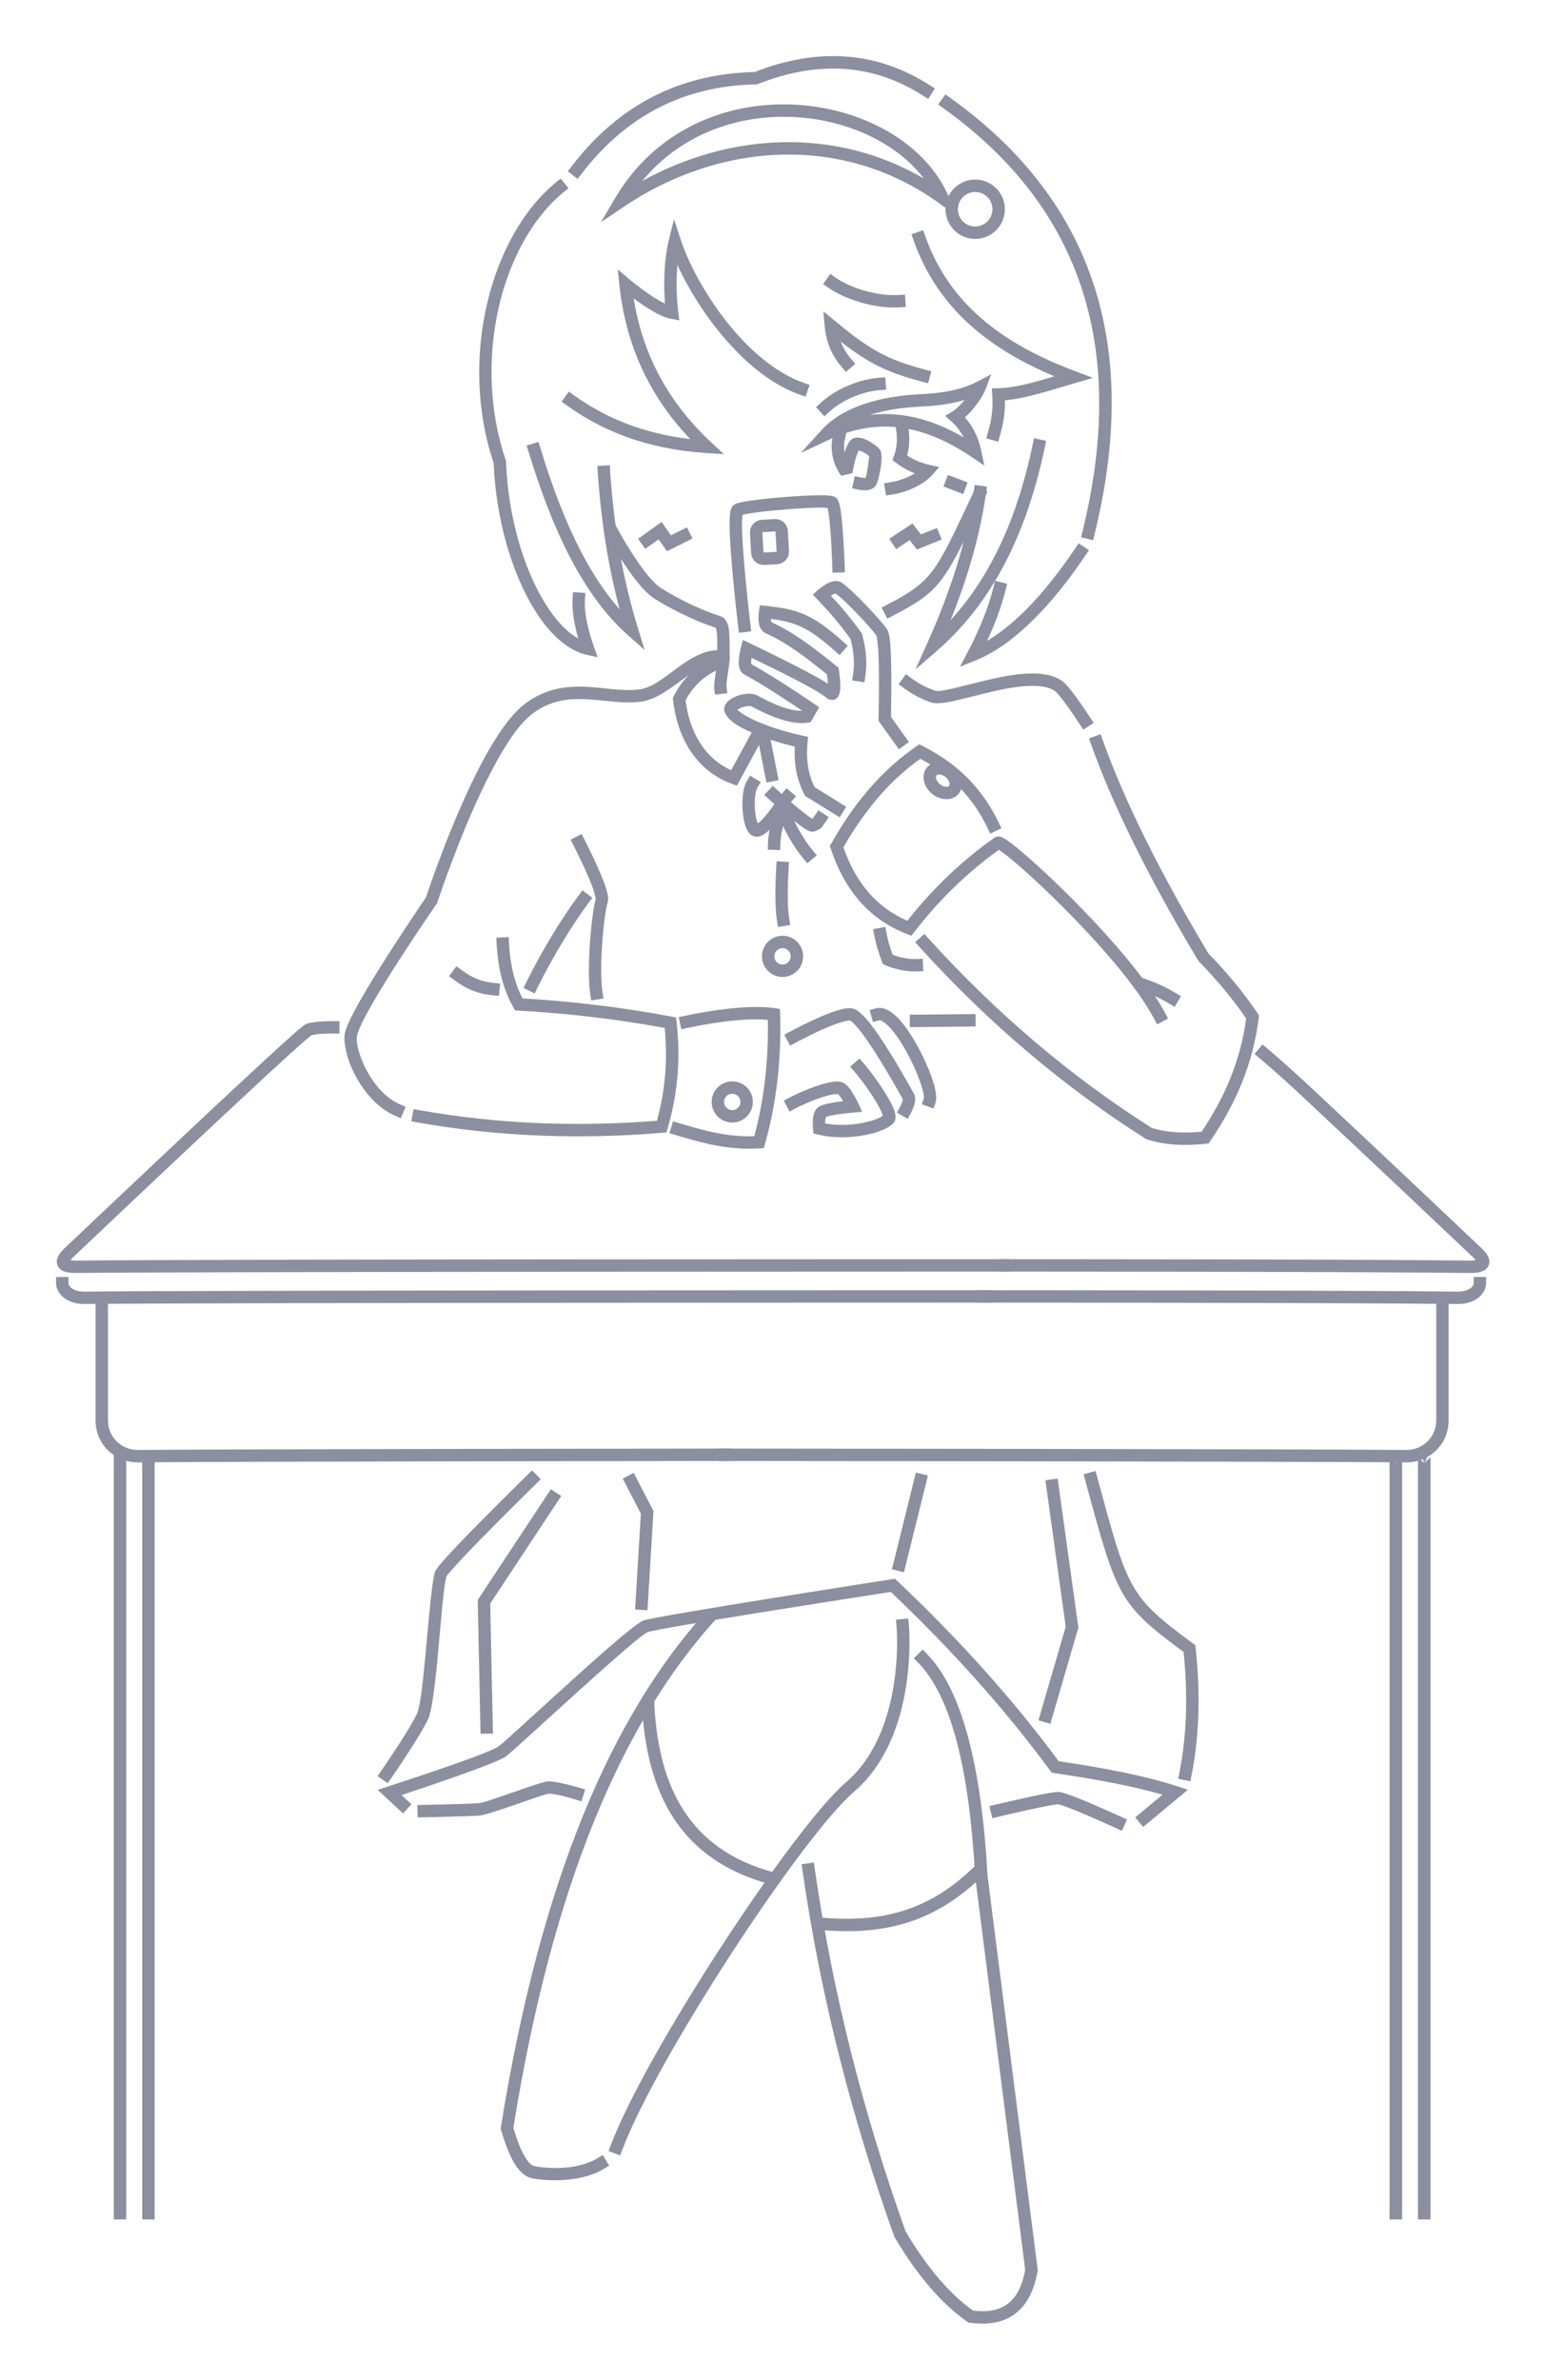 <?xml version="1.0" encoding="UTF-8" standalone="no"?><!DOCTYPE svg PUBLIC "-//W3C//DTD SVG 1.1//EN" "http://www.w3.org/Graphics/SVG/1.1/DTD/svg11.dtd"><svg width="848px" height="1305px" version="1.1" xmlns="http://www.w3.org/2000/svg" xmlns:xlink="http://www.w3.org/1999/xlink" xml:space="preserve" xmlns:serif="http://www.serif.com/" style="fill-rule:evenodd;clip-rule:evenodd;stroke-linecap:square;stroke-miterlimit:10;"><g><path d="M507.535,202.688c-21.879,-5.754 -31.178,-11.554 -49.632,-26.781l-6.274,-5.177l0.724,8.102c0.725,8.119 3.55,15.701 9.423,22.509l2.221,2.574l5.148,-4.441l-2.221,-2.575c-2.62,-3.037 -4.504,-6.263 -5.78,-9.643c14.81,11.585 24.836,16.794 44.662,22.009l3.288,0.865l1.73,-6.577l-3.289,-0.865Z" style="fill:#8b8f9f;"/><path d="M440.884,209.93c-32.231,-11.36 -59.214,-53.315 -67.493,-78.488l-3.697,-11.243l-2.834,11.492c-2.837,11.51 -2.831,25.419 -2.116,34.797c-2.294,-1.093 -4.757,-2.583 -7.128,-4.134c-6.526,-4.267 -12.305,-9.158 -12.305,-9.158l-6.457,-5.465l0.879,8.414c3.504,33.542 16.858,61.521 38.878,84.606c-26.498,-3.135 -46.933,-11.946 -63.853,-24.069l-2.764,-1.98l-3.96,5.528l2.763,1.98c19.771,14.165 44.101,24.07 76.725,26.177l9.504,0.614l-6.966,-6.494c-22.91,-21.357 -37.467,-47.431 -42.487,-78.893c2.876,2.138 6.375,4.583 9.85,6.629c3.795,2.234 7.588,3.972 10.612,4.536l4.598,0.857l-0.603,-4.638c-0.748,-5.752 -1.345,-15.74 -0.462,-25.752c12.043,26.333 37.585,60.71 67.055,71.098l3.207,1.13l2.26,-6.413l-3.206,-1.131Z" style="fill:#8b8f9f;"/><path d="M304.877,100.064c-36.04,29.516 -53.263,96.944 -34.106,153.795c1.253,31.016 10.076,60.32 22.121,79.985c8.494,13.868 18.716,22.963 28.943,25.19l5.989,1.305l-2.064,-5.772c-2.534,-7.085 -5.482,-17.746 -4.91,-26.076l0.233,-3.392l-6.784,-0.466l-0.233,3.392c-0.467,6.805 1.119,15.031 3.109,22.02c-6.595,-3.621 -12.875,-10.595 -18.484,-19.753c-11.61,-18.955 -20.015,-47.273 -21.144,-77.188l-0.019,-0.497l-0.161,-0.471c-18.461,-54.16 -2.551,-118.663 31.818,-146.811l2.631,-2.155l-4.309,-5.26l-2.63,2.154Z" style="fill:#8b8f9f;"/><path d="M318.914,95.377c24.231,-31.654 55.986,-48.355 95.763,-49.114l0.613,-0.012l0.57,-0.225c32.747,-12.919 62.944,-11.167 90.407,6.393l2.864,1.831l3.663,-5.729l-2.864,-1.831c-29.178,-18.657 -61.233,-20.768 -95.997,-7.213c-41.671,0.959 -74.982,18.539 -100.419,51.767l-2.067,2.7l5.4,4.133l2.067,-2.7Z" style="fill:#8b8f9f;"/><path d="M517.386,59.275c77.083,55.176 100.678,133.302 76.406,231.992l-0.812,3.302l6.603,1.624l0.812,-3.302c25.03,-101.769 0.437,-182.248 -79.051,-239.145l-2.765,-1.979l-3.958,5.529l2.765,1.979Z" style="fill:#8b8f9f;"/><path d="M337.274,108.856l-7.638,12.962l12.469,-8.418c51.715,-34.911 119.234,-40.607 172.89,-2.075l10.104,7.256l-5.008,-11.387c-10.171,-23.121 -34.218,-39.951 -62.457,-46.699c-42.027,-10.042 -93.16,2.199 -120.36,48.361Zm15.019,-9.649c26.77,-32.42 68.673,-40.482 103.761,-32.098c20.839,4.979 39.326,15.744 50.693,30.77c-48.956,-28.518 -106.661,-25.01 -154.453,1.327l-0.001,0.001Z" style="fill:#8b8f9f;"/><circle cx="534.903" cy="114.717" r="12.871" style="fill:none;stroke:#8b8f9f;stroke-width:6.8px;"/><path d="M545.01,321.732c-2.83,11.281 -7.577,23.162 -14.127,35.593l-4.335,8.227l8.619,-3.491c21.336,-8.641 42.064,-30.641 60.227,-57.566l1.902,-2.818l-5.637,-3.803l-1.902,2.818c-14.781,21.911 -31.181,40.569 -48.318,50.672c4.516,-9.675 7.917,-19.01 10.166,-27.978l0.828,-3.297l-6.596,-1.655l-0.827,3.298Z" style="fill:#8b8f9f;"/><path d="M534.161,269.227c-3.972,27.862 -13.073,55.77 -25.661,83.716l-6.344,14.083l11.671,-10.118c31.38,-27.205 49.672,-65.803 59.307,-111.889l0.696,-3.328l-6.656,-1.392l-0.696,3.328c-7.998,38.259 -22.05,71.24 -45.087,96.434c9.391,-23.32 16.187,-46.616 19.502,-69.874l0.48,-3.366l-6.732,-0.96l-0.48,3.366Z" style="fill:#8b8f9f;"/><path d="M392.552,344.125c0.066,0.128 0.178,0.361 0.233,0.528c0.226,0.694 0.353,1.528 0.442,2.45c0.281,2.913 0.132,6.535 0.19,9.916l0.059,3.399l6.799,-0.117l-0.059,-3.399c-0.09,-5.227 0.14,-10.967 -0.967,-14.359c-0.84,-2.574 -2.374,-4.186 -4.414,-4.827c-12.33,-3.87 -25.749,-11.077 -32.25,-15.259c-3.94,-2.535 -8.408,-8.168 -12.435,-13.941c-6.35,-9.104 -11.492,-18.685 -11.492,-18.685l-1.608,-2.996l-5.992,3.215l1.608,2.996c-0,-0 7.267,13.536 15.314,24.03c3.655,4.768 7.507,8.9 10.926,11.1c6.789,4.367 20.759,11.866 33.646,15.949Z" style="fill:#8b8f9f;"/><path d="M489.711,337.604c26.804,-13.868 28.446,-18.388 50.485,-64.986l1.453,-3.074l-6.147,-2.907l-1.454,3.073c-20.879,44.149 -22.067,48.715 -47.461,61.854l-3.02,1.562l3.125,6.04l3.019,-1.562Z" style="fill:#8b8f9f;"/><path d="M491.533,301.072l7.448,-4.914c0,-0 3.942,5.13 3.942,5.13l13.575,-5.49l-2.549,-6.304l-8.783,3.552c-0,0 -4.647,-6.049 -4.647,-6.049l-12.73,8.399l3.744,5.676Z" style="fill:#8b8f9f;"/><path d="M458.288,325.394c5.506,3.741 19.731,19.171 22.582,23.283c0.082,0.559 0.815,5.675 1,10.304c0.555,13.968 0.023,35.061 0.023,35.061l-0.029,1.138l11.167,15.618l5.531,-3.955l-9.846,-13.771c0.117,-5.375 0.547,-28.409 -0.371,-39.997c-0.326,-4.119 -1.052,-7.03 -1.699,-8.001c-2.84,-4.259 -19.361,-22.074 -25.106,-25.678c-1.627,-1.02 -3.862,-1.109 -6.195,-0.216c-3.287,1.259 -6.914,4.499 -6.914,4.499l-2.573,2.334l2.389,2.522c6.284,6.634 12.471,13.613 18.298,21.846c1.924,7.365 2.214,13.695 1.381,19.34l-0.496,3.364l6.727,0.992l0.496,-3.363c0.973,-6.596 0.65,-14.017 -1.697,-22.683l-0.156,-0.576l-0.342,-0.488c-5.334,-7.601 -10.96,-14.172 -16.698,-20.36c0.378,-0.244 0.774,-0.48 1.176,-0.69c0.401,-0.21 1.05,-0.427 1.352,-0.523Z" style="fill:#8b8f9f;"/><path d="M471.022,246.897c0.797,0.281 2.1,0.774 2.974,1.269c0.962,0.545 2.162,1.472 2.723,1.92c-0.163,1.628 -0.951,9.173 -1.837,11.871c-0.257,0.03 -0.594,0.063 -0.816,0.058c-0.999,-0.023 -1.873,-0.214 -1.873,-0.214l-3.319,-0.736l-1.474,6.638l3.32,0.737c-0,-0 3.351,0.697 5.866,0.144c1.885,-0.415 3.364,-1.449 4.137,-2.979c1.089,-2.159 2.522,-8.823 2.814,-13.304c0.177,-2.717 -0.274,-4.823 -0.792,-5.649c-1.036,-1.649 -5.586,-4.908 -9.196,-6.162c-2.316,-0.805 -4.365,-0.705 -5.54,-0.133c-0.636,0.31 -1.307,0.824 -1.924,1.592c-0.756,0.94 -1.526,2.441 -2.191,4.233c-0.226,0.609 -0.444,1.256 -0.652,1.921c-0.472,-2.912 -0.252,-5.66 0.314,-7.973l0.809,-3.303l-6.605,-1.617l-0.809,3.302c-1.492,6.093 -1.218,14.453 4.449,22.328l6.108,-1.396c0,0 1.14,-6.528 2.761,-10.897c0.202,-0.544 0.51,-1.178 0.753,-1.65Z" style="fill:#8b8f9f;"/><path d="M489.348,271.162c7.808,-1.228 17.225,-5.337 22.012,-10.777l3.816,-4.338l-5.645,-1.23c-4.392,-0.957 -8.561,-2.842 -11.955,-5.075c1.37,-4.951 1.459,-10.292 0.638,-15.427l-0.537,-3.357l-6.715,1.074l0.537,3.358c0.776,4.849 0.617,9.933 -1.107,14.465l-0.899,2.365l2.007,1.541c2.882,2.212 6.422,4.25 10.296,5.777c-3.998,2.48 -9.091,4.212 -13.505,4.907l-3.359,0.528l1.057,6.718l3.359,-0.529Z" style="fill:#8b8f9f;"/><path d="M517.504,266.736l10.815,4.136l2.429,-6.352l-10.814,-4.136l-2.43,6.352Z" style="fill:#8b8f9f;"/><path d="M499.061,563.151l36.112,-0.363l-0.069,-6.8l-36.112,0.363l0.069,6.8Z" style="fill:#8b8f9f;"/><path d="M625.3,542.927c4.98,1.649 10.237,3.893 16.077,7.383l2.918,1.745l3.489,-5.837l-2.919,-1.744c-6.33,-3.784 -12.029,-6.215 -17.428,-8.002l-3.228,-1.069l-2.137,6.456l3.228,1.068Z" style="fill:#8b8f9f;"/><path d="M214.61,974.899c0,-0 15.737,-22.717 20.29,-32.505c1.79,-3.849 3.454,-16.361 4.845,-30.492c1.972,-20.015 3.512,-43.439 5.223,-47.666c0.357,-0.882 2.432,-3.136 5.345,-6.329c13.281,-14.558 43.882,-44.517 43.882,-44.517l2.43,-2.379l-4.758,-4.859l-2.429,2.379c0,-0 -30.786,30.146 -44.149,44.793c-3.75,4.111 -6.164,7.225 -6.624,8.36c-1.492,3.685 -3.07,21.294 -4.708,39.184c-1.551,16.942 -3.129,34.156 -5.223,38.658c-4.415,9.491 -19.711,31.496 -19.711,31.496l-1.938,2.793l5.587,3.877l1.938,-2.793Z" style="fill:#8b8f9f;"/><path d="M225.671,989.246l-5.431,-5.045c14.148,-4.679 51.152,-17.108 57.007,-21.031c3.34,-2.238 37.073,-33.748 59.623,-53.444c9.143,-7.988 16.245,-14.045 18.416,-14.854c6.309,-2.35 118.377,-19.737 133.344,-22.053c33.061,31.339 62.369,63.944 87.428,97.984l0.841,1.142l1.404,0.206c23.44,3.436 43.269,7.159 59.356,11.851c-0.001,0 -12.361,10.288 -12.361,10.288l-2.613,2.175l4.35,5.226l24.519,-20.408l-5.844,-1.911c-17.047,-5.574 -38.777,-9.858 -65.018,-13.742c-25.411,-34.357 -55.109,-67.268 -88.601,-98.898l-1.21,-1.142l-1.645,0.254c0,0 -129.495,20.112 -136.324,22.656c-2.393,0.891 -10.436,7.299 -20.516,16.104c-22.305,19.484 -55.63,50.703 -58.934,52.917c-7.061,4.731 -60.805,22.014 -60.805,22.014l-5.513,1.783l13.899,12.91l4.628,-4.982Z" style="fill:#8b8f9f;"/><path d="M495.644,377.147c6.165,4.505 10.656,6.414 14.968,7.948c1.646,0.585 4.304,0.665 7.708,0.155c6.309,-0.945 15.833,-3.739 25.82,-6.031c8.173,-1.875 16.667,-3.421 23.84,-3.149c4.225,0.161 7.957,0.921 10.707,2.859c0.987,0.695 2.452,2.506 4.096,4.635c4.391,5.682 9.556,13.638 9.556,13.638l1.852,2.851l5.703,-3.704l-1.852,-2.851c-0,-0 -5.341,-8.22 -9.878,-14.092c-2.181,-2.824 -4.252,-5.114 -5.56,-6.036c-3.708,-2.612 -8.671,-3.878 -14.366,-4.095c-7.705,-0.293 -16.839,1.302 -25.619,3.317c-8.44,1.936 -16.543,4.247 -22.603,5.454c-3.245,0.647 -5.744,1.133 -7.125,0.642c-3.813,-1.357 -7.783,-3.047 -13.234,-7.031l-2.745,-2.007l-4.013,5.491l2.745,2.006Z" style="fill:#8b8f9f;"/><path d="M576.142,945.136l15.353,-52.75l-11.354,-81.719l-6.735,0.936l11.153,80.278l-14.946,51.354l6.529,1.901Z" style="fill:#8b8f9f;"/><path d="M495.819,862.027l13.156,-53.014l-6.599,-1.638l-13.156,53.014l6.599,1.638Z" style="fill:#8b8f9f;"/><path d="M355.151,882.869l3.274,-54.438l-10.819,-20.872l-6.037,3.13l9.956,19.206l-3.162,52.565l6.788,0.409Z" style="fill:#8b8f9f;"/><path d="M270.389,950.471l-1.506,-71.275l38.963,-58.949l-5.673,-3.749l-40.134,60.719l1.552,73.398l6.798,-0.144Z" style="fill:#8b8f9f;"/><path d="M440.157,1025.49c10.176,70.623 27.582,137.141 50.326,200.629l0.11,0.305l0.165,0.28c12.872,21.745 26.158,36.665 39.703,46.188l0.669,0.47l0.81,0.115c10.719,1.515 19.072,-0.369 25.233,-5.167c6.103,-4.753 10.151,-12.484 11.946,-23.205l0.083,-0.494l-27.52,-216.112c-3.288,-59.33 -13.78,-101.798 -33.209,-121.644l-2.379,-2.43l-4.859,4.758l2.379,2.429c18.713,19.115 28.128,60.217 31.285,117.384l0.007,0.122l27.423,215.351c-1.487,8.451 -4.476,14.693 -9.334,18.476c-4.738,3.69 -11.164,4.924 -19.295,3.907c-12.617,-9.056 -24.921,-23.116 -36.922,-43.329c-22.544,-62.981 -39.798,-128.959 -49.891,-199.003l-0.484,-3.365l-6.731,0.97l0.485,3.365Z" style="fill:#8b8f9f;"/><path d="M533.824,1023.99c-27.024,26.31 -54.986,29.78 -83.164,27.411l-3.388,-0.285l-0.57,6.777l3.388,0.284c29.994,2.522 59.713,-1.309 88.478,-29.314l2.436,-2.372l-4.743,-4.873l-2.437,2.372Z" style="fill:#8b8f9f;"/><path d="M424.003,1026.46c-45.605,-12.417 -62.632,-46.092 -65.072,-91.619l-0.182,-3.395l-6.79,0.364l0.182,3.395c2.613,48.749 21.243,84.52 70.075,97.816l3.281,0.893l1.787,-6.561l-3.281,-0.893Z" style="fill:#8b8f9f;"/><path d="M491.75,891.437c-0,-0 1.943,20.79 -3.803,43.667c-3.771,15.015 -10.849,30.979 -24.177,42.362c-28.112,24.011 -109.441,147.37 -128.754,198.727l-1.197,3.183l6.365,2.393l1.197,-3.182c19.037,-50.623 99.096,-172.283 126.805,-195.95c14.457,-12.348 22.266,-29.589 26.356,-45.876c6.048,-24.077 3.978,-45.961 3.978,-45.961l-0.318,-3.385l-6.77,0.637l0.318,3.385Z" style="fill:#8b8f9f;"/><path d="M385.953,885.095c-50.242,56.33 -89.287,144.657 -111.208,281.181l-0.122,0.759l0.216,0.737c2.628,8.96 5.408,15.77 8.454,20.111c2.506,3.572 5.3,5.635 8.238,6.343c4.859,1.172 25.725,3.402 39.716,-5.097l2.905,-1.765l-3.53,-5.811l-2.906,1.765c-12.179,7.398 -30.361,5.318 -34.591,4.298c-1.584,-0.382 -2.914,-1.712 -4.265,-3.638c-2.654,-3.783 -4.987,-9.69 -7.278,-17.384c21.666,-134.373 59.93,-221.457 109.445,-276.972l2.264,-2.538l-5.075,-4.526l-2.263,2.537Z" style="fill:#8b8f9f;"/><path d="M317.711,980.159c-0,0 -12.828,-3.843 -17.541,-3.444c-1.432,0.122 -7.276,2.004 -14.06,4.345c-9.305,3.211 -20.569,7.275 -23.266,7.558c-4.366,0.46 -30.506,0.968 -30.506,0.968l-3.399,0.068l0.134,6.798l3.399,-0.067c0,0 26.635,-0.535 31.084,-1.004c2.866,-0.302 14.883,-4.481 24.772,-7.893c6.013,-2.075 11.147,-3.89 12.416,-3.997c4.031,-0.342 14.957,3.164 14.957,3.164l3.248,1.005l2.01,-6.496l-3.248,-1.005Z" style="fill:#8b8f9f;"/><path d="M615.099,996.204c0,0 -13.897,-6.405 -23.904,-10.392c-4.692,-1.869 -8.63,-3.169 -10.226,-3.306c-0.896,-0.077 -3.031,0.136 -5.862,0.628c-9.721,1.69 -29.104,6.334 -29.104,6.334l-3.306,0.793l1.585,6.613l3.306,-0.793c0,0 14.654,-3.514 24.748,-5.51c3.897,-0.771 7.026,-1.378 8.051,-1.29c1.303,0.112 4.464,1.323 8.291,2.848c9.869,3.932 23.574,10.25 23.574,10.25l3.088,1.424l2.847,-6.176l-3.088,-1.423Z" style="fill:#8b8f9f;"/><path d="M653.592,973.296c4.298,-21.755 4.901,-45.075 2.22,-69.777l-0.161,-1.483l-1.2,-0.886c-35.279,-26.034 -35.701,-28.998 -52.642,-91.347l-0.892,-3.281l-6.562,1.783l0.892,3.281c17.462,64.267 18.378,67.829 53.962,94.146c2.42,23.427 1.797,45.565 -2.289,66.246l-0.659,3.336l6.672,1.318l0.659,-3.336Z" style="fill:#8b8f9f;"/><path d="M69.217,1216.86l-0,-421.304l-6.8,0l-0,421.304l6.8,0Z" style="fill:#8b8f9f;"/><path d="M765.566,802.266l-3.306,-3.306l0,3.4l-0.08,0l-0,414.504l0.08,0l0,0l3.4,0l3.4,0l0,-417.904l-0.08,0.081l-0,-0.081l-3.192,3.192c0.691,-1.14 3.784,-6.592 -0.13,-6.592c-1.055,0 -0.215,5.887 -0.092,6.706Z" style="fill:#8b8f9f;"/><path d="M84.807,1216.86l0,-421.304l-6.8,0l0,421.304l6.8,0Z" style="fill:#8b8f9f;"/><path d="M781.127,802.237l-3.276,-3.277l-0,3.4l-0.081,0l0,414.504l0.081,0l-0,0l3.4,0l3.4,0l-0,-417.904l-0.081,0.081l0,-0.081l-3.219,3.22c0.592,-1.076 3.464,-6.62 -0.118,-6.62c-2.346,0 -0.428,5.757 -0.106,6.677Zm-3.357,0.123l0,-3.4l0,3.4Z" style="fill:#8b8f9f;"/><path d="M428.041,462.671c0.144,-5.058 1.551,-10.891 4.005,-17.419l1.196,-3.182l-6.365,-2.393l-1.196,3.182c-2.762,7.346 -4.275,13.925 -4.438,19.617l-0.097,3.399l6.797,0.195l0.098,-3.399Z" style="fill:#8b8f9f;"/><path d="M445.846,466.339c-4.479,-5.341 -10.465,-15.131 -12.768,-22.944l-0.962,-3.261l-6.522,1.923l0.961,3.261c2.547,8.639 9.128,19.484 14.08,25.39l2.185,2.605l5.21,-4.369l-2.184,-2.605Z" style="fill:#8b8f9f;"/><path d="M432.911,503.81c-1.024,-6.141 -1.018,-16.604 -0.337,-27.792l0.207,-3.393l-6.787,-0.413l-0.207,3.393c-0.718,11.804 -0.663,22.843 0.416,29.323l0.559,3.354l6.708,-1.118l-0.559,-3.354Z" style="fill:#8b8f9f;"/><path d="M445.524,448.925c-4.783,-2.809 -17.64,-14.315 -19.144,-15.735l-2.472,-2.334l-4.668,4.945l2.472,2.334c1.498,1.414 13.62,12.16 19.358,15.994c1.692,1.13 3.077,1.714 3.817,1.836c0.92,0.153 1.651,-0.012 2.197,-0.248c3.154,-1.362 3.069,-1.117 5.565,-4.876l1.881,-2.832l-5.665,-3.762l-1.881,2.832c-0.762,1.149 -0.995,1.542 -1.46,1.846Z" style="fill:#8b8f9f;"/><path d="M415.664,451.434c-0.228,-0.508 -0.493,-1.159 -0.646,-1.733c-0.901,-3.382 -1.223,-8.166 -0.869,-12.241c0.205,-2.357 0.574,-4.467 1.348,-5.737l1.769,-2.904l-5.807,-3.538l-1.769,2.903c-1.18,1.938 -2.003,5.091 -2.316,8.687c-0.421,4.855 0,10.551 1.073,14.581c0.56,2.099 1.328,3.799 2.171,4.914c1.024,1.355 2.255,2.073 3.489,2.305c1.168,0.22 2.545,0.045 4.022,-0.701c1.287,-0.65 2.772,-1.819 4.294,-3.349c4.808,-4.833 10.445,-13.642 11.988,-15.462l2.198,-2.594l-5.188,-4.397l-2.198,2.594c-1.5,1.77 -6.946,10.364 -11.621,15.064c-0.586,0.589 -1.364,1.192 -1.938,1.608Z" style="fill:#8b8f9f;"/><path d="M38.671,690.904c0.357,-0.466 0.81,-1.009 1.273,-1.448c23.459,-22.231 91.356,-86.471 119.393,-111.885c5.583,-5.061 10.579,-9.25 11.391,-9.927c3.972,-1.156 12.015,-0.985 12.015,-0.985l3.4,0.045l0.09,-6.8l-3.4,-0.045c0,0 -10.093,-0.065 -14.614,1.446c-0.293,0.098 -0.957,0.41 -1.857,1.096c-1.778,1.356 -5.875,4.949 -11.592,10.131c-28.063,25.438 -96.023,89.737 -119.503,111.988c-2.052,1.945 -3.238,3.71 -3.741,5.13c-0.617,1.742 -0.453,3.254 0.195,4.526c0.579,1.135 1.62,2.176 3.327,2.862c1.464,0.589 3.644,0.956 6.558,0.921c66.502,-0.792 508.993,-0.761 508.993,-0.761l3.4,0l0,-6.8l-3.4,-0c0,-0 -442.562,-0.031 -509.074,0.762c-0.994,0.012 -2.061,-0.123 -2.854,-0.256Z" style="fill:#8b8f9f;"/><path d="M30.77,703.565c0.026,5.504 5.53,11.525 15.797,11.402c66.501,-0.792 494.465,-0.761 494.465,-0.761l3.4,-0l0,-6.8l-3.4,-0c0,-0 -428.034,-0.031 -494.547,0.762c-3.015,0.036 -5.434,-0.628 -7.078,-1.791c-1.104,-0.78 -1.832,-1.759 -1.837,-2.844l-0.017,-3.4l-6.8,0.032l0.017,3.4Z" style="fill:#8b8f9f;"/><path d="M52.417,713.96c-0,0 -0.003,64.848 0,65.049c0.194,13.571 11.177,22.867 23.192,22.77c66.504,-0.542 321.784,-0.762 321.784,-0.762l3.4,-0.003l-0.006,-6.8l-3.4,0.003c0,-0 -255.319,0.22 -321.834,0.762c-8.47,0.069 -16.2,-6.499 -16.337,-16.067c-0.002,-0.201 0.001,-64.952 0.001,-64.952l-0,-3.4l-6.8,0l-0,3.4Z" style="fill:#8b8f9f;"/><path d="M787.788,713.96c0,0 0.003,64.751 0,64.952c-0.136,9.568 -7.866,16.136 -16.337,16.067c-66.514,-0.542 -374.058,-0.762 -374.058,-0.762l-3.4,-0.003l-0.005,6.8l3.4,0.003c-0,-0 307.503,0.22 374.008,0.762c12.015,0.097 22.998,-9.199 23.192,-22.77c0.003,-0.201 0,-65.049 0,-65.049l-0,-3.4l-6.8,0l0,3.4Z" style="fill:#8b8f9f;"/><path d="M808.341,703.533c-0.006,1.085 -0.734,2.064 -1.838,2.844c-1.644,1.163 -4.063,1.827 -7.078,1.791c-66.518,-0.793 -259.98,-0.762 -259.98,-0.762l-3.4,0l0.001,6.8l3.4,-0c-0,-0 193.401,-0.031 259.898,0.761c10.266,0.123 15.77,-5.898 15.797,-11.402l0.016,-3.4l-6.8,-0.032l-0.016,3.4Z" style="fill:#8b8f9f;"/><path d="M809.388,690.904c-0.792,0.133 -1.859,0.268 -2.853,0.256c-66.518,-0.793 -255.374,-0.762 -255.374,-0.762l-3.4,0l0.001,6.8l3.4,-0c-0,-0 188.795,-0.031 255.292,0.761c2.914,0.035 5.093,-0.332 6.557,-0.921c1.707,-0.686 2.748,-1.727 3.327,-2.862c0.649,-1.272 0.812,-2.784 0.195,-4.526c-0.503,-1.42 -1.688,-3.185 -3.74,-5.13c-16.804,-15.924 -56.395,-53.39 -87.83,-82.725c-1.575,-1.47 -15.069,-14.427 -29.862,-26.931l-2.597,-2.195l-4.389,5.193l2.596,2.195c14.671,12.401 28.051,25.252 29.613,26.709c31.421,29.323 70.995,66.772 87.791,82.69c0.463,0.439 0.916,0.982 1.273,1.448Z" style="fill:#8b8f9f;"/><path d="M502.756,525.823c-4.408,0.175 -9.456,-0.917 -13.125,-2.34c-1.398,-3.773 -2.598,-7.641 -3.375,-11.929l-0.606,-3.345l-6.691,1.211l0.606,3.346c0.949,5.243 2.465,9.916 4.228,14.507l0.502,1.306l1.275,0.575c4.494,2.024 11.463,3.701 17.455,3.464l3.398,-0.135l-0.27,-6.795l-3.397,0.135Z" style="fill:#8b8f9f;"/><path d="M547.883,465.935c1.34,0.917 3.863,2.699 6.268,4.682c19.08,15.728 63.693,59.189 78.929,88.021l1.589,3.006l6.012,-3.177l-1.589,-3.006c-15.58,-29.482 -61.105,-74.008 -80.616,-90.091c-4.224,-3.482 -7.361,-5.676 -8.843,-6.323c-1.364,-0.595 -2.411,-0.487 -3.005,-0.321l-0.569,0.158l-0.482,0.341c-17.711,12.534 -33.427,27.267 -47.884,45.615c-16.924,-7.279 -28.38,-20.978 -35.085,-40.289c13.466,-23.41 27.639,-38.118 42.189,-48.537c18.42,9.695 29.625,22.878 36.889,37.973l1.475,3.063l6.127,-2.949l-1.474,-3.063c-8.099,-16.828 -20.714,-31.472 -41.769,-42.027l-1.803,-0.904l-1.657,1.148c-16.093,11.149 -31.81,27.061 -46.646,53.262l-0.743,1.312l0.473,1.431c7.628,23.081 21.377,38.977 41.904,46.872l2.364,0.909l1.548,-2.005c14.017,-18.166 29.24,-32.737 46.398,-45.101Z" style="fill:#8b8f9f;"/><path d="M504.248,519.117c38.224,42.144 79.676,77.121 124.206,105.266l0.363,0.229l0.408,0.132c8.39,2.71 18.771,3.805 32.179,2.345l1.557,-0.17l0.883,-1.294c13.705,-20.084 23.512,-42.151 26.588,-67.653l0.151,-1.257l-0.706,-1.049c-7.312,-10.858 -16.25,-21.843 -27.092,-32.97c-26.141,-43.718 -45.786,-82.92 -57.92,-116.926l-1.143,-3.202l-6.404,2.285l1.142,3.202c12.29,34.443 32.184,74.172 58.696,118.476l0.206,0.344l0.28,0.286c10.304,10.546 18.851,20.956 25.881,31.251c-3.035,23.293 -11.999,43.565 -24.413,62.076c-11.268,1.071 -20.14,0.184 -27.39,-2.086c-43.89,-27.789 -84.748,-62.301 -122.435,-103.854l-2.285,-2.518l-5.036,4.568l2.284,2.519Z" style="fill:#8b8f9f;"/><path d="M428.758,291.279c-0.109,-1.928 -1.763,-3.405 -3.692,-3.296l-6.989,0.395c-1.929,0.109 -3.406,1.763 -3.297,3.692l0.621,10.982c0.109,1.929 1.763,3.406 3.692,3.297l6.989,-0.395c1.929,-0.109 3.406,-1.763 3.297,-3.692l-0.621,-10.983Z" style="fill:none;stroke:#8b8f9f;stroke-width:6.8px;"/><path d="M482.103,559.454c0.844,-0.236 1.709,0.311 2.702,0.986c1.737,1.18 3.535,3.057 5.345,5.339c6.472,8.158 12.814,21.321 15.451,30.123c0.528,1.762 0.904,3.334 1.08,4.636c0.102,0.751 0.219,1.343 0.08,1.729l-1.15,3.2l6.399,2.301l1.15,-3.2c0.668,-1.857 0.417,-5.738 -1.045,-10.617c-2.837,-9.47 -9.676,-23.622 -16.638,-32.398c-2.813,-3.547 -5.698,-6.239 -8.34,-7.64c-2.425,-1.286 -4.757,-1.597 -6.862,-1.009l-3.275,0.914l1.828,6.549l3.275,-0.913Z" style="fill:#8b8f9f;"/><path d="M484.283,611.802c-0.783,0.47 -2.281,1.315 -3.735,1.853c-6.427,2.378 -17.326,4.252 -27.954,2.29c0.004,-0.632 0.034,-1.325 0.114,-2c0.058,-0.49 0.265,-1.23 0.356,-1.541c0.758,-0.356 2.052,-0.609 3.501,-0.895c4.951,-0.979 11.532,-1.523 11.532,-1.523l4.851,-0.404l-2.048,-4.416c-0,0 -1.913,-4.112 -4.112,-7.293c-1.155,-1.67 -2.428,-3.08 -3.557,-3.842c-0.796,-0.538 -1.921,-0.942 -3.365,-1.036c-1.31,-0.084 -3.017,0.079 -4.97,0.48c-6.492,1.33 -16.224,5.315 -21.992,8.396l-2.999,1.602l3.204,5.998l2.999,-1.602c5.289,-2.825 14.2,-6.513 20.153,-7.733c1.284,-0.263 2.962,-0.309 3.369,-0.315c0.786,0.637 1.573,1.873 2.332,3.092c0.171,0.275 0.338,0.551 0.5,0.826c-2.246,0.271 -4.898,0.641 -7.216,1.099c-2.73,0.54 -5.042,1.287 -6.171,2.019c-1.332,0.864 -2.396,2.577 -2.869,4.758c-0.688,3.179 -0.275,7.449 -0.275,7.449l0.244,2.388l2.331,0.569c12.865,3.143 26.571,0.909 34.402,-1.989c4.185,-1.548 6.838,-3.553 7.673,-4.943c0.695,-1.158 0.974,-3.381 -0.05,-6.264c-2.312,-6.51 -11.126,-19.294 -16.856,-25.879l-2.232,-2.565l-5.13,4.464l2.232,2.565c4.646,5.34 11.53,15.045 14.612,21.432c0.474,0.984 0.896,2.23 1.126,2.96Z" style="fill:#8b8f9f;"/><path d="M495.184,602.632c-0.027,0.228 -0.111,0.885 -0.223,1.271c-0.478,1.646 -1.353,3.204 -1.353,3.204l-1.662,2.966l5.932,3.324l1.662,-2.966c0,0 1.736,-3.138 2.271,-5.952c0.356,-1.874 0.156,-3.639 -0.549,-4.91c-3.423,-6.17 -13.751,-24.533 -22.111,-35.937c-4.076,-5.559 -7.952,-9.457 -10.415,-10.391c-1.124,-0.427 -2.701,-0.589 -4.619,-0.347c-2.05,0.258 -4.641,0.966 -7.457,1.959c-10.135,3.574 -23.497,10.864 -23.497,10.864l-2.984,1.63l3.26,5.968l2.984,-1.63c-0,-0 12.791,-6.996 22.498,-10.419c1.938,-0.683 3.741,-1.222 5.269,-1.503c0.907,-0.167 1.643,-0.351 2.133,-0.165c0.544,0.206 1.142,0.762 1.87,1.467c1.614,1.565 3.479,3.867 5.474,6.588c8.086,11.03 18.039,28.714 21.517,34.979Z" style="fill:#8b8f9f;"/><path d="M377.029,563.613c10.685,-2.286 30.194,-5.715 44.155,-4.446c0.443,22.806 -2.298,44.835 -7.468,63.806c-16.358,0.534 -29.933,-3.886 -41.34,-7.202l-3.265,-0.949l-1.898,6.53l3.265,0.949c12.59,3.659 27.707,8.481 46.061,7.345l2.396,-0.148l0.662,-2.307c5.998,-20.901 9.109,-45.617 8.31,-71.16l-0.089,-2.839l-2.81,-0.417c-14.753,-2.193 -37.388,1.618 -49.401,4.188l-3.325,0.712l1.422,6.649l3.325,-0.711Z" style="fill:#8b8f9f;"/><circle cx="401.651" cy="604.166" r="7.89" style="fill:none;stroke:#8b8f9f;stroke-width:6.8px;"/><path d="M511.034,422.974c2.073,-2.51 6.482,-2.298 9.84,0.474c3.358,2.773 4.401,7.062 2.328,9.573c-2.073,2.51 -6.482,2.298 -9.84,-0.474c-3.358,-2.773 -4.401,-7.062 -2.328,-9.573Z" style="fill:none;stroke:#8b8f9f;stroke-width:6.8px;"/><circle cx="429.23" cy="524.348" r="7.89" style="fill:none;stroke:#8b8f9f;stroke-width:6.8px;"/><path d="M294.747,541.63c8.612,-17.302 18.689,-33.917 28.152,-46.692l2.024,-2.732l-5.464,-4.048l-2.024,2.732c-9.67,13.055 -19.976,30.029 -28.775,47.71l-1.515,3.044l6.087,3.029l1.515,-3.043Z" style="fill:#8b8f9f;"/><path d="M326.788,492.821c-2.106,6.818 -5.234,37.773 -3.006,52.326l0.514,3.361l6.722,-1.029l-0.515,-3.361c-2.117,-13.828 0.831,-43.422 2.809,-49.377c0.252,-0.76 0.372,-1.86 0.194,-3.242c-0.245,-1.908 -1.087,-4.716 -2.286,-7.893c-3.667,-9.722 -10.646,-23.305 -10.646,-23.305l-1.555,-3.023l-6.048,3.109l1.555,3.024c0,-0 6.776,13.168 10.332,22.595c1.078,2.859 1.845,6.411 1.93,6.815Z" style="fill:#8b8f9f;"/><path d="M249.056,537.265c7.656,5.612 13.345,7.63 21.233,8.418l3.383,0.337l0.676,-6.766l-3.383,-0.338c-6.651,-0.664 -11.433,-2.403 -17.889,-7.135l-2.742,-2.01l-4.02,5.484l2.742,2.01Z" style="fill:#8b8f9f;"/><path d="M228.976,615.398c44.799,8.006 90.406,9.375 134.255,5.679l2.318,-0.195l0.657,-2.231c6.011,-20.378 6.986,-39.668 4.905,-58.302l-0.279,-2.5l-2.472,-0.464c-28.065,-5.269 -55.228,-8.423 -81.699,-9.954c-4.585,-8.65 -6.846,-18.875 -7.452,-30.251l-0.181,-3.396l-6.79,0.362l0.181,3.395c0.705,13.244 3.556,25.037 9.231,34.878l0.92,1.595l1.838,0.101c25.996,1.43 52.663,4.434 80.205,9.491c1.563,16.316 0.62,33.175 -4.29,50.887c-42.553,3.404 -86.736,1.969 -130.15,-5.789l-3.347,-0.598l-1.197,6.694l3.347,0.598Z" style="fill:#8b8f9f;"/><path d="M219.396,605.495c-9.796,-4.215 -16.945,-14.575 -20.734,-23.84c-2.379,-5.819 -3.536,-11.176 -2.75,-14.188c3.74,-14.345 43.585,-71.938 43.585,-71.938l0.279,-0.405l0.153,-0.468c-0,0 13.643,-41.765 30.378,-73.309c6.95,-13.101 14.359,-24.449 21.603,-29.946c11.822,-8.973 23.812,-8.667 35.292,-7.609c8.436,0.778 16.64,1.953 24.409,0.928c8.036,-1.06 15.751,-7 23.416,-12.639c6.456,-4.75 12.822,-9.395 19.752,-8.678l3.382,0.35l0.7,-6.764l-3.382,-0.35c-8.49,-0.879 -16.573,4.146 -24.481,9.964c-6.698,4.927 -13.255,10.449 -20.277,11.375c-9.222,1.217 -19.085,-0.951 -29.222,-1.412c-11.077,-0.505 -22.433,0.867 -33.7,9.418c-7.816,5.932 -15.999,18.04 -23.499,32.176c-15.939,30.043 -29.122,69.22 -30.681,73.917c-3.58,5.238 -40.629,59.645 -44.287,73.675c-1.018,3.902 -0.047,10.938 3.036,18.477c4.405,10.771 12.951,22.612 24.34,27.513l3.123,1.344l2.688,-6.247l-3.123,-1.344Z" style="fill:#8b8f9f;"/><path d="M407.278,282.244c1.708,-0.346 5.407,-1.055 9.099,-1.506c9.986,-1.219 24.203,-2.31 32.753,-2.406c1.807,-0.02 3.685,0.085 4.817,0.164c1.816,7.359 2.592,32.132 2.592,32.132l0.116,3.398l6.796,-0.232l-0.116,-3.398c-0,-0 -0.764,-21.986 -2.371,-31.418c-0.426,-2.497 -1.03,-4.29 -1.548,-5.092c-0.514,-0.797 -1.124,-1.25 -1.662,-1.512c-0.74,-0.361 -2.575,-0.737 -5.232,-0.818c-7.888,-0.241 -25.263,1.003 -36.969,2.432c-5.253,0.642 -9.41,1.35 -11.233,1.949c-1.114,0.366 -1.803,0.851 -2.155,1.19c-0.517,0.498 -1.129,1.418 -1.465,2.875c-0.35,1.522 -0.528,4.134 -0.514,7.482c0.073,17.254 4.703,56.095 4.703,56.095l0.403,3.376l6.752,-0.806l-0.403,-3.376c0,-0 -4.583,-38.303 -4.655,-55.318c-0.008,-1.952 0.172,-4.05 0.292,-5.211Z" style="fill:#8b8f9f;"/><path d="M454.124,374.862c-11.929,-7.527 -42.955,-22.219 -42.955,-22.219l-3.712,-1.749l-1.029,3.973c0,0 -1.345,5.313 -1.208,9.012c0.108,2.913 1.352,5.012 2.896,5.838c9.994,5.346 25.597,15.7 31.945,19.975c-8.255,0.277 -18.364,-4.994 -24.665,-8.387c-1.579,-0.85 -3.827,-1.172 -6.258,-0.894c-3.009,0.344 -6.317,1.556 -8.481,2.996c-2.665,1.774 -3.681,4.175 -3.404,6.011c0.332,2.199 2.385,5.035 6.363,7.659c6.51,4.296 18.602,9.001 32.336,12.278c-0.516,9.844 1.21,18.602 5.269,26.206l0.429,0.805l18.919,11.762l3.59,-5.775l-17.35,-10.787c-3.555,-7.08 -4.752,-15.296 -3.865,-24.547l0.287,-2.998l-2.941,-0.647c-12.002,-2.643 -22.946,-6.451 -29.943,-10.208c-2.13,-1.144 -3.87,-2.265 -5.104,-3.352c-0.299,-0.263 -0.585,-0.487 -0.808,-0.702c0.314,-0.221 0.693,-0.467 1.019,-0.626c1.472,-0.722 3.328,-1.265 4.974,-1.364c0.671,-0.041 1.298,-0.07 1.744,0.17c7.857,4.231 21.005,10.463 30.882,8.943l1.642,-0.253l4.596,-8.233l-2.562,-1.753c0,-0 -21.524,-14.721 -34.641,-21.86c-0.037,-0.435 -0.085,-1.159 -0.055,-1.668c0.035,-0.596 0.1,-1.209 0.181,-1.803c9.943,4.745 35.623,17.205 41.024,21.855c1.29,1.11 2.481,1.306 3.379,1.243c1.311,-0.091 2.515,-0.726 3.34,-2.183c0.568,-1.002 0.963,-2.956 0.968,-5.246c0.01,-3.846 -0.748,-8.883 -0.748,-8.883l-0.197,-1.303l-1.024,-0.829c-12.228,-9.91 -23.809,-18.804 -35.791,-24.137c-0.072,-0.231 -0.221,-0.73 -0.261,-1.054c-0.032,-0.254 -0.054,-0.512 -0.067,-0.768c12.983,1.643 20.41,4.368 35.135,17.544l2.534,2.267l4.534,-5.067l-2.533,-2.268c-17.573,-15.723 -25.703,-17.828 -42.467,-19.647l-3.185,-0.345l-0.534,3.158c-0,-0 -0.697,4.377 0.137,7.566c0.577,2.206 1.838,3.899 3.643,4.692c11.256,4.947 22.096,13.254 33.541,22.506c0.17,1.256 0.404,3.237 0.481,5.096Z" style="fill:#8b8f9f;"/><path d="M392.728,359.996c-8.572,4.182 -16.518,8.963 -23.184,21.667l-0.477,0.908l0.105,1.02c1.993,19.354 11.69,38.66 32.26,46.174l2.751,1.006l16.865,-30.967l-5.972,-3.253l-14.012,25.729c-15.72,-7.062 -23.159,-22.691 -25.014,-38.36c5.678,-10.332 12.438,-14.29 19.659,-17.812l3.056,-1.49l-2.981,-6.112l-3.056,1.49Z" style="fill:#8b8f9f;"/><path d="M415.028,401.89l5.375,27.176l6.671,-1.319l-5.376,-27.177l-6.67,1.32Z" style="fill:#8b8f9f;"/><path d="M393.444,360.979c0.021,3.692 -2.04,13.411 -1.662,16.511l0.411,3.375l6.75,-0.823l-0.411,-3.375c-0.361,-2.955 1.732,-12.207 1.712,-15.726l-0.019,-3.4l-6.8,0.038l0.019,3.4Z" style="fill:#8b8f9f;"/><path d="M450.645,235.791l-11.444,12.592l15.404,-7.228c26.775,-12.562 51.873,-8.488 78.367,9.44l6.967,4.714l-1.734,-8.231c-1.491,-7.077 -4.414,-13.173 -8.922,-18.195c4.567,-4.127 9.511,-10.834 11.219,-15.277l3.205,-8.34l-7.939,4.099c-10.373,5.355 -22.698,6.372 -31.776,6.829c-12.116,0.61 -38.718,3.499 -53.347,19.597Zm26.443,-8.283c10.404,-3.363 20.981,-4.207 27.246,-4.523c7.127,-0.359 16.077,-1.11 24.749,-3.689c-2.167,2.682 -4.622,5.108 -6.685,6.345l-3.96,2.376l3.444,3.076c2.809,2.508 5.017,5.42 6.679,8.705c-17.345,-10.043 -34.256,-14.325 -51.47,-12.291l-0.003,0.001Z" style="fill:#8b8f9f;"/><path d="M454.727,225.932c6.977,-6.489 18.129,-11.284 27.941,-12.035l3.39,-0.26l-0.519,-6.78l-3.39,0.26c-11.261,0.862 -24.047,6.389 -32.053,13.836l-2.49,2.316l4.631,4.979l2.49,-2.316Z" style="fill:#8b8f9f;"/><path d="M353.947,300.945l7.315,-5.232c0,0 4.564,6.512 4.564,6.512l14,-6.997l-3.04,-6.083l-8.756,4.376c0,0 -5.139,-7.332 -5.139,-7.332l-12.9,9.225l3.956,5.531Z" style="fill:#8b8f9f;"/><path d="M327.876,258.887c1.749,26.089 5.557,50.994 11.993,75.196c-18.734,-21.153 -32.46,-52.162 -43.485,-88.532l-0.987,-3.254l-6.507,1.973l0.986,3.254c13.171,43.447 30.322,79.357 54.638,100.823l9.052,7.991l-3.552,-11.541c-8.525,-27.691 -13.332,-56.224 -15.353,-86.365l-0.228,-3.393l-6.785,0.455l0.228,3.393Z" style="fill:#8b8f9f;"/><path d="M501.078,131.672c12.784,36.255 40,59.037 77.286,74.65c-11.843,3.532 -21.67,6.323 -30.781,6.526l-3.54,0.079l0.223,3.533c0.562,8.949 -0.659,14.506 -2.365,20.594l-0.917,3.274l6.548,1.835l0.917,-3.274c1.665,-5.944 2.899,-11.433 2.746,-19.429c11.007,-0.924 23.205,-4.938 38.528,-9.419l9.825,-2.873l-9.591,-3.576c-39.948,-14.894 -69.332,-36.933 -82.466,-74.182l-1.131,-3.206l-6.413,2.261l1.131,3.207Z" style="fill:#8b8f9f;"/><path d="M454.279,157.698c8.602,6.043 24.882,11.673 39.152,10.826l3.394,-0.202l-0.403,-6.788l-3.394,0.202c-12.695,0.753 -27.187,-4.226 -34.84,-9.602l-2.782,-1.955l-3.91,5.564l2.783,1.955Z" style="fill:#8b8f9f;"/></g></svg>